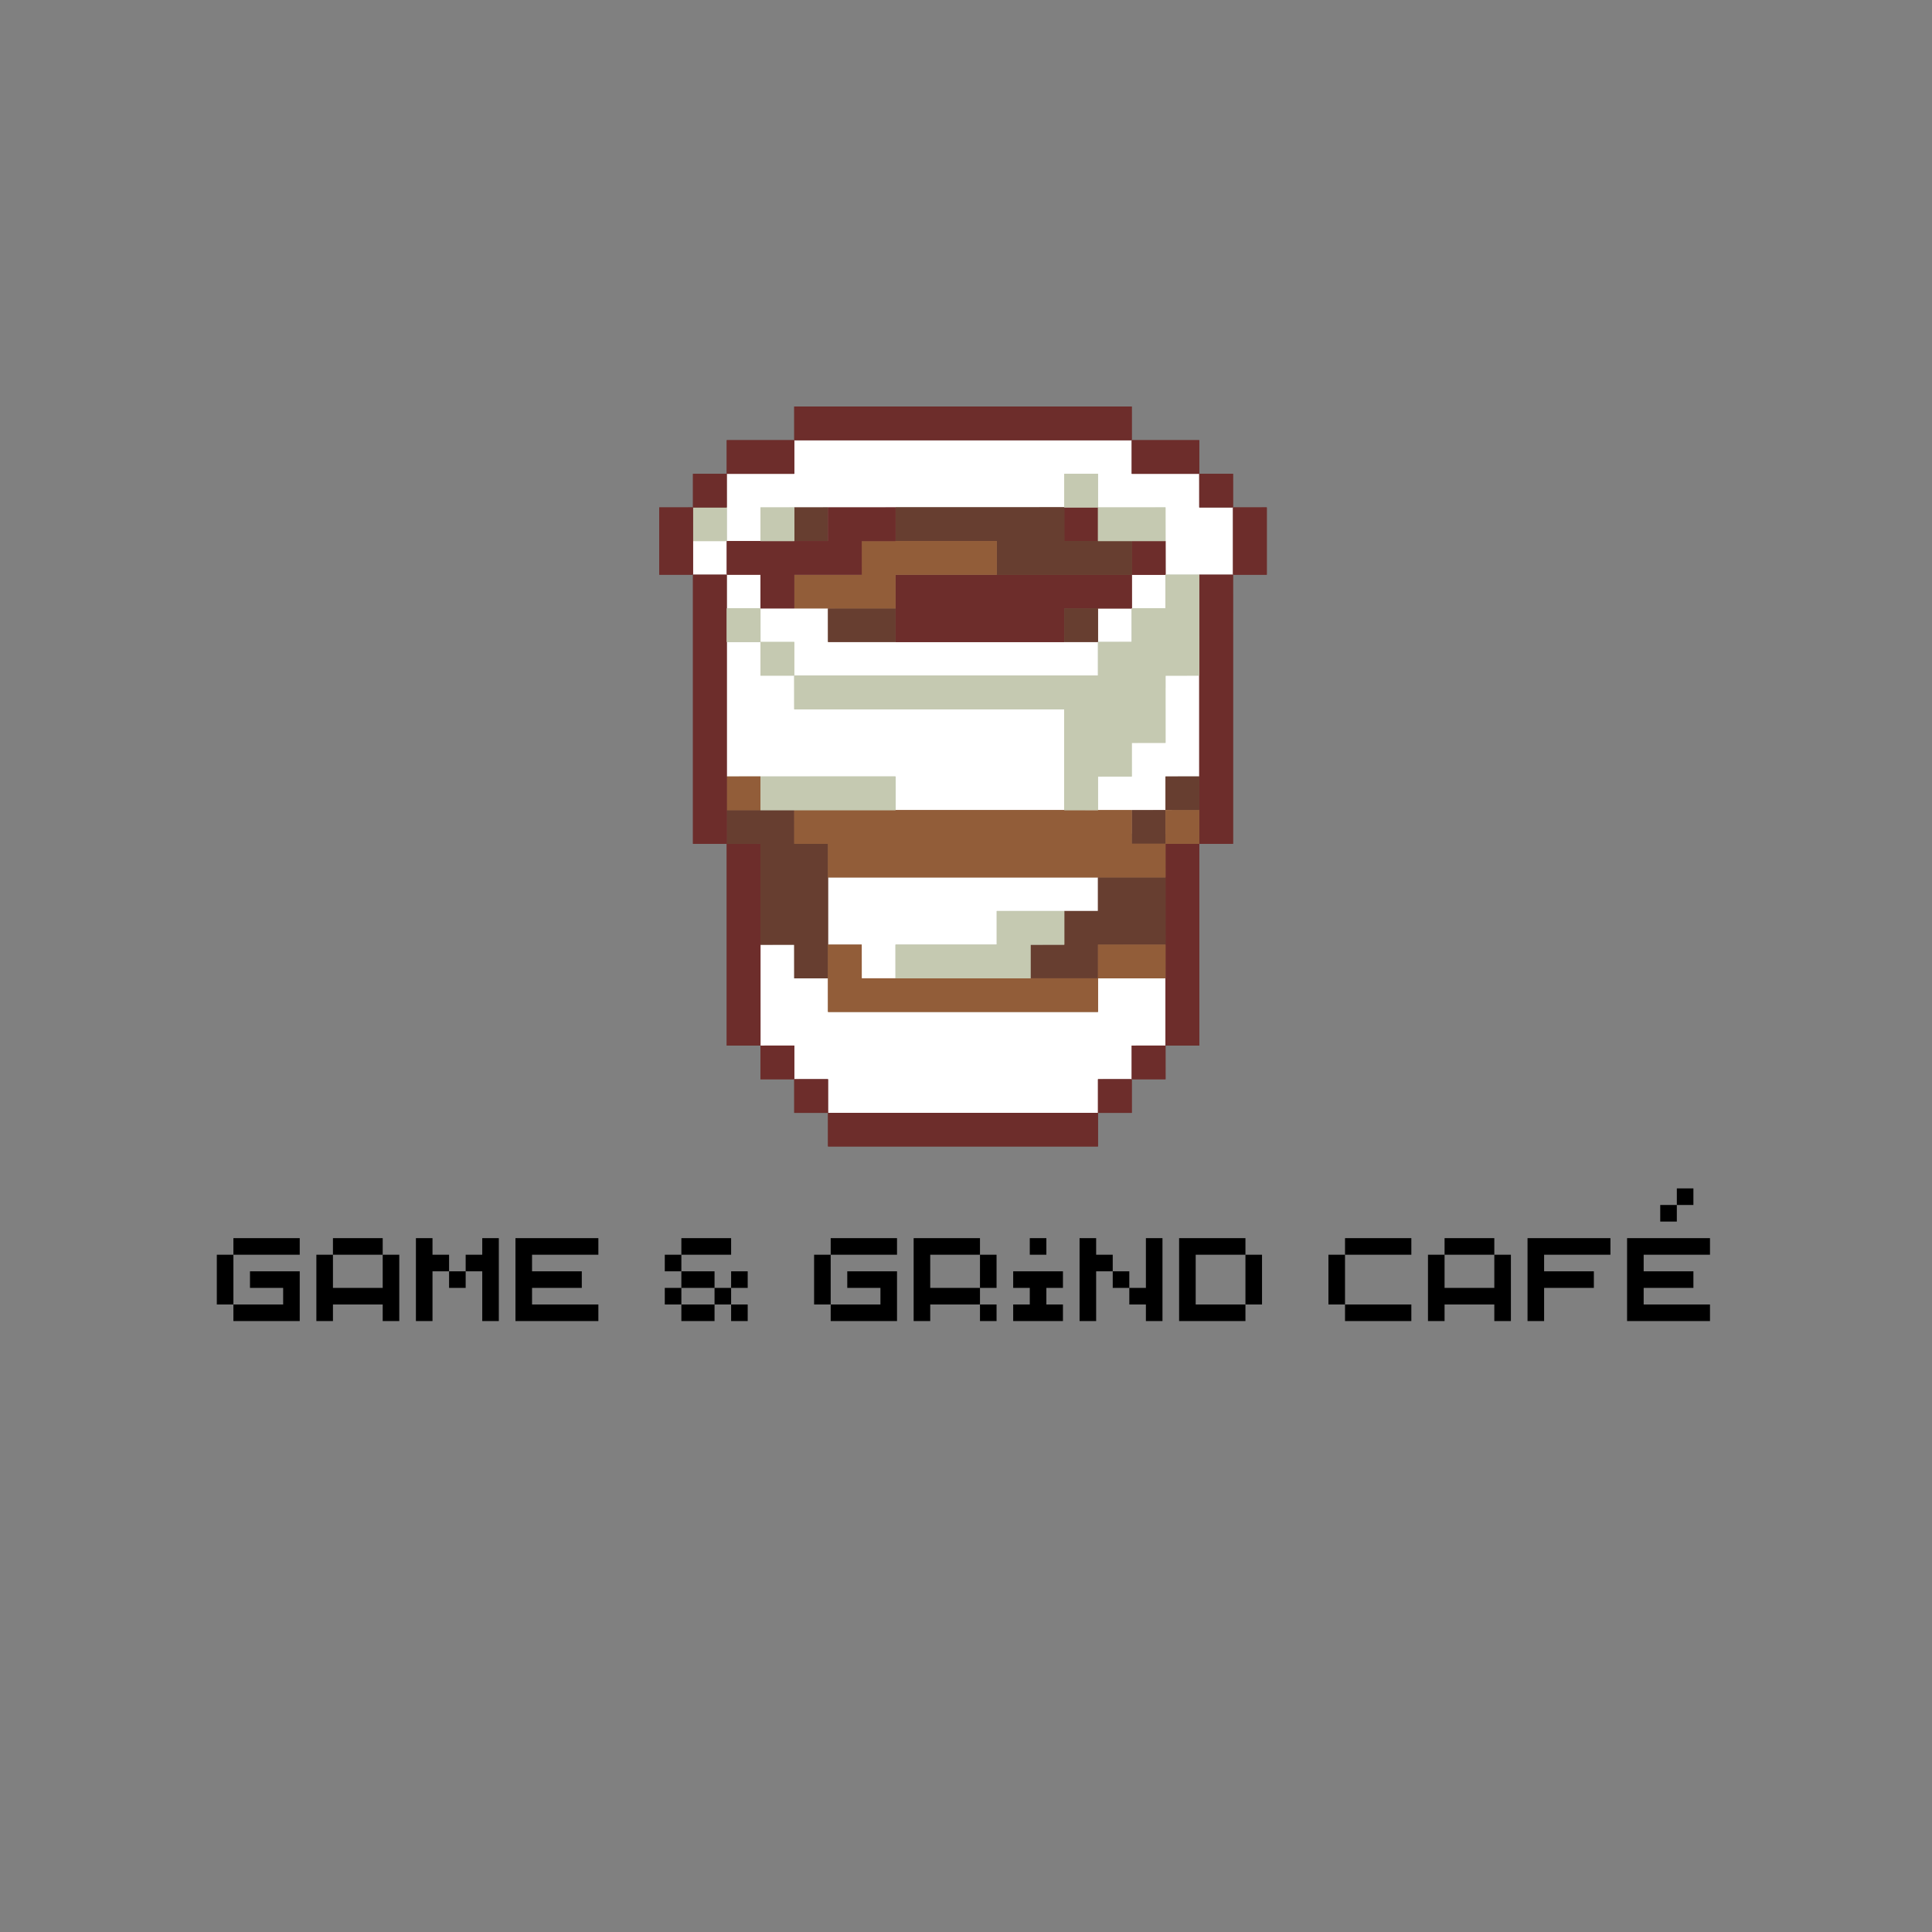 <svg xmlns="http://www.w3.org/2000/svg" xmlns:xlink="http://www.w3.org/1999/xlink" width="250" zoomAndPan="magnify" viewBox="0 0 187.5 187.5" height="250" preserveAspectRatio="xMidYMid meet" version="1.0"><rect x="0" y="0" width="187.5" height="187.5" fill="#808080" stroke="none"/><defs><g/><clipPath id="40b6646244"><path d="M 80.133 108 L 106.68 108 L 106.68 111.258 L 80.133 111.258 Z M 80.133 108 " clip-rule="nonzero"/></clipPath><clipPath id="7c638a9c1d"><path d="M 119.605 49.109 L 122.941 49.109 L 122.941 55.781 L 119.605 55.781 Z M 119.605 49.109 " clip-rule="nonzero"/></clipPath><clipPath id="3447cf81d8"><path d="M 77 39.449 L 110 39.449 L 110 43 L 77 43 Z M 77 39.449 " clip-rule="nonzero"/></clipPath><clipPath id="117f46b2fe"><path d="M 63.918 49 L 68 49 L 68 56 L 63.918 56 Z M 63.918 49 " clip-rule="nonzero"/></clipPath></defs><path fill="#ffffff" d="M 113.738 80.91 L 105.332 80.91 L 105.332 66.738 L 113.738 66.738 L 113.738 80.91 " fill-opacity="1" fill-rule="nonzero"/><path fill="#ffffff" d="M 83.629 94.949 L 83.629 91.68 L 80.359 91.684 L 80.355 85.152 L 106.559 85.148 L 106.562 88.414 L 96.734 88.418 L 96.738 91.68 L 86.91 91.684 L 86.91 94.949 L 83.629 94.949 " fill-opacity="1" fill-rule="nonzero"/><path fill="#ffffff" d="M 83.629 94.945 L 83.629 91.68 L 80.359 91.68 L 80.359 85.152 L 106.559 85.152 L 106.559 88.414 L 96.734 88.414 L 96.734 91.68 L 86.91 91.68 L 86.91 94.945 L 83.629 94.945 " fill-opacity="1" fill-rule="nonzero"/><path fill="#ffffff" d="M 113.113 75.363 L 113.113 65.566 L 116.387 65.562 L 116.391 75.363 L 113.113 75.363 " fill-opacity="1" fill-rule="nonzero"/><path fill="#ffffff" d="M 113.113 65.566 L 116.387 65.566 L 116.387 75.359 L 113.113 75.359 L 113.113 65.566 " fill-opacity="1" fill-rule="nonzero"/><path fill="#ffffff" d="M 80.359 108.004 L 80.355 104.738 L 77.082 104.738 L 77.078 101.473 L 73.805 101.477 L 73.805 91.68 L 77.082 91.68 L 77.082 94.945 L 80.359 94.941 L 80.359 98.207 L 106.559 98.203 L 106.559 94.945 L 113.113 94.941 L 113.117 101.473 L 109.836 101.477 L 109.84 104.738 L 106.559 104.738 L 106.562 108.004 L 80.359 108.004 " fill-opacity="1" fill-rule="nonzero"/><path fill="#ffffff" d="M 113.113 94.945 L 113.113 101.473 L 109.836 101.473 L 109.836 104.738 L 106.559 104.738 L 106.559 108.004 L 80.359 108.004 L 80.359 104.738 L 77.082 104.738 L 77.082 101.473 L 73.805 101.473 L 73.805 91.68 L 77.082 91.68 L 77.082 94.945 L 80.359 94.945 L 80.359 98.207 L 106.559 98.207 L 106.559 94.945 L 113.113 94.945 " fill-opacity="1" fill-rule="nonzero"/><path fill="#ffffff" d="M 86.91 78.625 L 86.906 75.359 L 70.531 75.363 L 70.531 62.301 L 73.805 62.301 L 73.805 59.043 L 70.531 59.043 L 70.531 55.773 L 67.254 55.777 L 67.254 52.512 L 70.531 52.508 L 70.531 45.984 L 77.082 45.98 L 77.078 42.719 L 109.836 42.719 L 109.84 45.984 L 116.387 45.98 L 116.391 49.246 L 119.664 49.242 L 119.668 55.773 L 113.113 55.777 L 113.117 59.043 L 109.836 59.043 L 109.84 62.301 L 106.559 62.305 L 106.562 65.566 L 77.082 65.57 L 77.082 68.832 L 103.289 68.828 L 103.289 78.625 L 86.91 78.625 " fill-opacity="1" fill-rule="nonzero"/><path fill="#ffffff" d="M 119.664 49.246 L 119.664 55.773 L 113.113 55.773 L 113.113 59.043 L 109.836 59.043 L 109.836 62.301 L 106.559 62.301 L 106.559 65.566 L 77.082 65.566 L 77.082 68.832 L 103.289 68.832 L 103.289 78.625 L 86.91 78.625 L 86.91 75.359 L 70.531 75.359 L 70.531 62.301 L 73.805 62.301 L 73.805 59.043 L 70.531 59.043 L 70.531 55.773 L 67.254 55.773 L 67.254 52.512 L 70.531 52.512 L 70.531 45.984 L 77.082 45.984 L 77.082 42.719 L 109.836 42.719 L 109.836 45.984 L 116.387 45.984 L 116.387 49.246 L 119.664 49.246 " fill-opacity="1" fill-rule="nonzero"/><g clip-path="url(#40b6646244)"><path fill="#6d2d2b" d="M 80.359 111.266 L 80.355 108.004 L 106.559 108 L 106.562 111.266 L 80.359 111.266 " fill-opacity="1" fill-rule="nonzero"/><path fill="#6d2d2b" d="M 106.559 108.004 L 106.559 111.266 L 80.359 111.266 L 80.359 108.004 L 106.559 108.004 " fill-opacity="1" fill-rule="nonzero"/></g><g clip-path="url(#7c638a9c1d)"><path fill="#6d2d2b" d="M 119.664 55.777 L 119.664 49.246 L 122.941 49.242 L 122.941 55.777 L 119.664 55.777 " fill-opacity="1" fill-rule="nonzero"/><path fill="#6d2d2b" d="M 122.941 49.246 L 122.941 55.773 L 119.664 55.773 L 119.664 49.246 L 122.941 49.246 " fill-opacity="1" fill-rule="nonzero"/></g><path fill="#6d2d2b" d="M 116.387 81.891 L 116.383 55.773 L 119.664 55.773 L 119.668 81.891 L 116.387 81.891 " fill-opacity="1" fill-rule="nonzero"/><path fill="#6d2d2b" d="M 119.664 55.773 L 119.664 81.887 L 116.387 81.887 L 116.387 55.773 L 119.664 55.773 " fill-opacity="1" fill-rule="nonzero"/><path fill="#6d2d2b" d="M 116.387 49.246 L 116.383 45.984 L 119.664 45.98 L 119.668 49.246 L 116.387 49.246 " fill-opacity="1" fill-rule="nonzero"/><path fill="#6d2d2b" d="M 119.664 45.984 L 119.664 49.246 L 116.387 49.246 L 116.387 45.984 L 119.664 45.984 " fill-opacity="1" fill-rule="nonzero"/><path fill="#6d2d2b" d="M 113.113 101.477 L 113.113 81.887 L 116.387 81.883 L 116.391 101.477 L 113.113 101.477 " fill-opacity="1" fill-rule="nonzero"/><path fill="#6d2d2b" d="M 116.387 81.887 L 116.387 101.473 L 113.113 101.473 L 113.113 81.887 L 116.387 81.887 " fill-opacity="1" fill-rule="nonzero"/><path fill="#6d2d2b" d="M 106.559 108.004 L 106.559 104.738 L 109.836 104.734 L 109.84 108.004 L 106.559 108.004 " fill-opacity="1" fill-rule="nonzero"/><path fill="#6d2d2b" d="M 106.559 104.738 L 109.836 104.738 L 109.836 108.004 L 106.559 108.004 L 106.559 104.738 " fill-opacity="1" fill-rule="nonzero"/><path fill="#6d2d2b" d="M 109.836 104.738 L 109.836 101.473 L 113.113 101.469 L 113.117 104.738 L 109.836 104.738 " fill-opacity="1" fill-rule="nonzero"/><path fill="#6d2d2b" d="M 113.113 101.473 L 113.113 104.738 L 109.836 104.738 L 109.836 101.473 L 113.113 101.473 " fill-opacity="1" fill-rule="nonzero"/><path fill="#6d2d2b" d="M 109.836 55.777 L 109.836 52.512 L 113.113 52.508 L 113.117 55.777 L 109.836 55.777 " fill-opacity="1" fill-rule="nonzero"/><path fill="#6d2d2b" d="M 109.836 55.777 L 109.836 52.512 L 113.113 52.508 L 113.117 55.777 L 109.836 55.777 " fill-opacity="1" fill-rule="nonzero"/><path fill="#6d2d2b" d="M 113.113 52.512 L 113.113 55.773 L 109.836 55.773 L 109.836 52.512 L 113.113 52.512 " fill-opacity="1" fill-rule="nonzero"/><path fill="#6d2d2b" d="M 109.836 45.984 L 109.836 42.719 L 116.387 42.719 L 116.391 45.984 L 109.836 45.984 " fill-opacity="1" fill-rule="nonzero"/><path fill="#6d2d2b" d="M 116.387 42.719 L 116.387 45.984 L 109.836 45.984 L 109.836 42.719 L 116.387 42.719 " fill-opacity="1" fill-rule="nonzero"/><path fill="#6d2d2b" d="M 86.91 62.305 L 86.906 55.773 L 109.836 55.773 L 109.84 59.043 L 103.289 59.043 L 103.289 62.305 L 86.91 62.305 " fill-opacity="1" fill-rule="nonzero"/><path fill="#6d2d2b" d="M 86.91 62.305 L 86.906 55.773 L 109.836 55.773 L 109.84 59.043 L 103.289 59.043 L 103.289 62.305 L 86.91 62.305 " fill-opacity="1" fill-rule="nonzero"/><path fill="#6d2d2b" d="M 109.836 55.773 L 109.836 59.043 L 103.289 59.043 L 103.289 62.301 L 86.91 62.301 L 86.91 55.773 L 109.836 55.773 " fill-opacity="1" fill-rule="nonzero"/><path fill="#6d2d2b" d="M 103.289 52.512 L 103.285 49.246 L 106.559 49.242 L 106.562 52.512 L 103.289 52.512 " fill-opacity="1" fill-rule="nonzero"/><path fill="#6d2d2b" d="M 103.289 52.512 L 103.285 49.246 L 106.559 49.242 L 106.562 52.512 L 103.289 52.512 " fill-opacity="1" fill-rule="nonzero"/><path fill="#6d2d2b" d="M 106.559 49.246 L 106.559 52.512 L 103.289 52.512 L 103.289 49.246 L 106.559 49.246 " fill-opacity="1" fill-rule="nonzero"/><path fill="#6d2d2b" d="M 77.082 108.004 L 77.078 104.738 L 80.359 104.734 L 80.359 108.004 L 77.082 108.004 " fill-opacity="1" fill-rule="nonzero"/><path fill="#6d2d2b" d="M 80.359 104.738 L 80.359 108.004 L 77.082 108.004 L 77.082 104.738 L 80.359 104.738 " fill-opacity="1" fill-rule="nonzero"/><path fill="#6d2d2b" d="M 73.805 104.738 L 73.805 101.473 L 77.082 101.469 L 77.082 104.738 L 73.805 104.738 " fill-opacity="1" fill-rule="nonzero"/><path fill="#6d2d2b" d="M 77.082 101.473 L 77.082 104.738 L 73.805 104.738 L 73.805 101.473 L 77.082 101.473 " fill-opacity="1" fill-rule="nonzero"/><g clip-path="url(#3447cf81d8)"><path fill="#6d2d2b" d="M 77.082 42.723 L 77.078 39.453 L 109.836 39.449 L 109.84 42.723 L 77.082 42.723 " fill-opacity="1" fill-rule="nonzero"/><path fill="#6d2d2b" d="M 109.836 39.453 L 109.836 42.719 L 77.082 42.719 L 77.082 39.453 L 109.836 39.453 " fill-opacity="1" fill-rule="nonzero"/></g><path fill="#6d2d2b" d="M 70.531 101.477 L 70.531 81.887 L 73.805 81.883 L 73.809 101.477 L 70.531 101.477 " fill-opacity="1" fill-rule="nonzero"/><path fill="#6d2d2b" d="M 73.805 81.887 L 73.805 101.473 L 70.531 101.473 L 70.531 81.887 L 73.805 81.887 " fill-opacity="1" fill-rule="nonzero"/><path fill="#673e30" d="M 80.359 62.305 L 80.355 59.043 L 86.91 59.039 L 86.91 62.305 L 80.359 62.305 " fill-opacity="1" fill-rule="nonzero"/><path fill="#673e30" d="M 86.91 59.043 L 86.91 62.301 L 80.359 62.301 L 80.359 59.043 L 86.91 59.043 " fill-opacity="1" fill-rule="nonzero"/><path fill="#673e30" d="M 96.734 55.777 L 96.734 52.512 L 86.91 52.512 L 86.906 49.246 L 103.289 49.242 L 103.289 52.512 L 109.836 52.508 L 109.84 55.777 L 96.734 55.777 " fill-opacity="1" fill-rule="nonzero"/><path fill="#673e30" d="M 96.734 55.777 L 96.734 52.512 L 86.91 52.512 L 86.906 49.246 L 103.289 49.242 L 103.289 52.512 L 109.836 52.508 L 109.84 55.777 L 96.734 55.777 " fill-opacity="1" fill-rule="nonzero"/><path fill="#673e30" d="M 96.734 55.773 L 96.734 52.512 L 86.91 52.512 L 86.91 49.246 L 103.289 49.246 L 103.289 52.512 L 109.836 52.512 L 109.836 55.773 L 96.734 55.773 " fill-opacity="1" fill-rule="nonzero"/><path fill="#673e30" d="M 77.082 52.512 L 77.078 49.246 L 80.359 49.242 L 80.359 52.512 L 77.082 52.512 " fill-opacity="1" fill-rule="nonzero"/><path fill="#673e30" d="M 80.359 52.512 L 77.082 52.512 L 77.082 49.246 L 80.359 49.246 L 80.359 52.512 " fill-opacity="1" fill-rule="nonzero"/><path fill="#673e30" d="M 77.082 94.949 L 77.078 91.68 L 73.805 91.684 L 73.805 81.887 L 70.531 81.891 L 70.531 78.625 L 77.082 78.621 L 77.082 81.887 L 80.359 81.883 L 80.359 94.949 L 77.082 94.949 " fill-opacity="1" fill-rule="nonzero"/><path fill="#673e30" d="M 77.082 81.887 L 80.359 81.887 L 80.359 94.945 L 77.082 94.945 L 77.082 91.68 L 73.805 91.68 L 73.805 81.887 L 70.531 81.887 L 70.531 78.625 L 77.082 78.625 L 77.082 81.887 " fill-opacity="1" fill-rule="nonzero"/><path fill="#673e30" d="M 103.289 62.305 L 103.285 59.043 L 106.559 59.039 L 106.562 62.305 L 103.289 62.305 " fill-opacity="1" fill-rule="nonzero"/><path fill="#673e30" d="M 103.289 59.043 L 106.559 59.043 L 106.559 62.301 L 103.289 62.301 L 103.289 59.043 " fill-opacity="1" fill-rule="nonzero"/><path fill="#673e30" d="M 100.012 94.949 L 100.008 91.68 L 103.289 91.68 L 103.285 88.414 L 106.559 88.414 L 106.559 85.152 L 113.113 85.148 L 113.117 91.68 L 106.559 91.684 L 106.562 94.949 L 100.012 94.949 " fill-opacity="1" fill-rule="nonzero"/><path fill="#673e30" d="M 113.113 85.152 L 113.113 91.68 L 106.559 91.68 L 106.559 94.945 L 100.012 94.945 L 100.012 91.68 L 103.289 91.68 L 103.289 88.414 L 106.559 88.414 L 106.559 85.152 L 113.113 85.152 " fill-opacity="1" fill-rule="nonzero"/><path fill="#673e30" d="M 109.836 81.891 L 109.836 78.625 L 113.113 78.621 L 113.117 81.891 L 109.836 81.891 " fill-opacity="1" fill-rule="nonzero"/><path fill="#673e30" d="M 109.836 78.625 L 113.113 78.625 L 113.113 81.887 L 109.836 81.887 L 109.836 78.625 " fill-opacity="1" fill-rule="nonzero"/><path fill="#673e30" d="M 113.113 78.625 L 113.113 75.359 L 116.387 75.355 L 116.391 78.625 L 113.113 78.625 " fill-opacity="1" fill-rule="nonzero"/><path fill="#673e30" d="M 116.387 75.359 L 116.387 78.625 L 113.113 78.625 L 113.113 75.359 L 116.387 75.359 " fill-opacity="1" fill-rule="nonzero"/><path fill="#925d39" d="M 70.531 78.625 L 70.531 75.359 L 73.805 75.355 L 73.809 78.625 L 70.531 78.625 " fill-opacity="1" fill-rule="nonzero"/><path fill="#925d39" d="M 70.531 75.359 L 73.805 75.359 L 73.805 78.625 L 70.531 78.625 L 70.531 75.359 " fill-opacity="1" fill-rule="nonzero"/><path fill="#925d39" d="M 77.082 59.043 L 77.078 55.773 L 83.629 55.773 L 83.629 52.512 L 96.734 52.508 L 96.738 55.773 L 86.91 55.777 L 86.91 59.043 L 77.082 59.043 " fill-opacity="1" fill-rule="nonzero"/><path fill="#925d39" d="M 77.082 59.043 L 77.082 55.773 L 83.629 55.773 L 83.629 52.512 L 96.734 52.512 L 96.734 55.773 L 86.91 55.773 L 86.91 59.043 L 77.082 59.043 " fill-opacity="1" fill-rule="nonzero"/><path fill="#925d39" d="M 80.359 85.152 L 80.355 81.887 L 77.082 81.891 L 77.078 78.625 L 109.836 78.621 L 109.84 81.887 L 113.113 81.883 L 113.117 85.152 L 80.359 85.152 " fill-opacity="1" fill-rule="nonzero"/><path fill="#925d39" d="M 109.836 81.887 L 113.113 81.887 L 113.113 85.152 L 80.359 85.152 L 80.359 81.887 L 77.082 81.887 L 77.082 78.625 L 109.836 78.625 L 109.836 81.887 " fill-opacity="1" fill-rule="nonzero"/><path fill="#925d39" d="M 80.359 98.207 L 80.355 91.68 L 83.629 91.68 L 83.633 94.945 L 106.559 94.941 L 106.562 98.207 L 80.359 98.207 " fill-opacity="1" fill-rule="nonzero"/><path fill="#925d39" d="M 106.559 94.945 L 106.559 98.207 L 80.359 98.207 L 80.359 91.68 L 83.629 91.68 L 83.629 94.945 L 106.559 94.945 " fill-opacity="1" fill-rule="nonzero"/><path fill="#925d39" d="M 113.113 81.891 L 113.113 78.625 L 116.387 78.621 L 116.391 81.891 L 113.113 81.891 " fill-opacity="1" fill-rule="nonzero"/><path fill="#925d39" d="M 116.387 78.625 L 116.387 81.887 L 113.113 81.887 L 113.113 78.625 L 116.387 78.625 " fill-opacity="1" fill-rule="nonzero"/><path fill="#925d39" d="M 106.559 94.949 L 106.559 91.68 L 113.113 91.68 L 113.117 94.949 L 106.559 94.949 " fill-opacity="1" fill-rule="nonzero"/><path fill="#925d39" d="M 113.113 91.68 L 113.113 94.945 L 106.559 94.945 L 106.559 91.68 L 113.113 91.68 " fill-opacity="1" fill-rule="nonzero"/><path fill="#6d2d2b" d="M 73.805 59.043 L 73.805 55.773 L 70.531 55.777 L 70.531 52.512 L 80.359 52.508 L 80.355 49.246 L 86.91 49.242 L 86.91 52.512 L 83.629 52.512 L 83.633 55.773 L 77.082 55.777 L 77.082 59.043 L 73.805 59.043 " fill-opacity="1" fill-rule="nonzero"/><path fill="#6d2d2b" d="M 86.91 49.246 L 86.91 52.512 L 83.629 52.512 L 83.629 55.773 L 77.082 55.773 L 77.082 59.043 L 73.805 59.043 L 73.805 55.773 L 70.531 55.773 L 70.531 52.512 L 80.359 52.512 L 80.359 49.246 L 86.91 49.246 " fill-opacity="1" fill-rule="nonzero"/><path fill="#6d2d2b" d="M 70.531 45.984 L 70.531 42.719 L 77.082 42.719 L 77.082 45.984 L 70.531 45.984 " fill-opacity="1" fill-rule="nonzero"/><path fill="#6d2d2b" d="M 77.082 42.719 L 77.082 45.984 L 70.531 45.984 L 70.531 42.719 L 77.082 42.719 " fill-opacity="1" fill-rule="nonzero"/><path fill="#6d2d2b" d="M 67.254 81.891 L 67.254 55.773 L 70.531 55.773 L 70.535 81.891 L 67.254 81.891 " fill-opacity="1" fill-rule="nonzero"/><path fill="#6d2d2b" d="M 70.531 55.773 L 70.531 81.887 L 67.254 81.887 L 67.254 55.773 L 70.531 55.773 " fill-opacity="1" fill-rule="nonzero"/><path fill="#c5c9b1" d="M 103.289 78.625 L 103.285 68.832 L 77.082 68.836 L 77.078 65.566 L 106.559 65.562 L 106.559 62.301 L 109.836 62.301 L 109.836 59.043 L 113.113 59.039 L 113.113 55.773 L 116.387 55.773 L 116.391 65.566 L 113.113 65.57 L 113.117 72.094 L 109.836 72.098 L 109.84 75.359 L 106.559 75.363 L 106.562 78.625 L 103.289 78.625 " fill-opacity="1" fill-rule="nonzero"/><path fill="#c5c9b1" d="M 116.387 55.773 L 116.387 65.566 L 113.113 65.566 L 113.113 72.094 L 109.836 72.094 L 109.836 75.359 L 106.559 75.359 L 106.559 78.625 L 103.289 78.625 L 103.289 68.832 L 77.082 68.832 L 77.082 65.566 L 106.559 65.566 L 106.559 62.301 L 109.836 62.301 L 109.836 59.043 L 113.113 59.043 L 113.113 55.773 L 116.387 55.773 " fill-opacity="1" fill-rule="nonzero"/><path fill="#c5c9b1" d="M 106.559 52.512 L 106.559 49.246 L 113.113 49.242 L 113.117 52.512 L 106.559 52.512 " fill-opacity="1" fill-rule="nonzero"/><path fill="#c5c9b1" d="M 106.559 52.512 L 106.559 49.246 L 113.113 49.246 L 113.113 52.512 L 106.559 52.512 " fill-opacity="1" fill-rule="nonzero"/><path fill="#c5c9b1" d="M 86.91 94.949 L 86.906 91.68 L 96.734 91.68 L 96.734 88.414 L 103.289 88.414 L 103.289 91.68 L 100.012 91.684 L 100.012 94.949 L 86.91 94.949 " fill-opacity="1" fill-rule="nonzero"/><path fill="#c5c9b1" d="M 103.289 88.414 L 103.289 91.68 L 100.012 91.68 L 100.012 94.945 L 86.91 94.945 L 86.91 91.68 L 96.734 91.68 L 96.734 88.414 L 103.289 88.414 " fill-opacity="1" fill-rule="nonzero"/><path fill="#c5c9b1" d="M 70.531 62.305 L 70.531 59.043 L 73.805 59.039 L 73.809 62.305 L 70.531 62.305 " fill-opacity="1" fill-rule="nonzero"/><path fill="#c5c9b1" d="M 73.805 59.043 L 73.805 62.301 L 70.531 62.301 L 70.531 59.043 L 73.805 59.043 " fill-opacity="1" fill-rule="nonzero"/><path fill="#c5c9b1" d="M 73.805 65.57 L 73.805 62.301 L 77.082 62.301 L 77.082 65.57 L 73.805 65.57 " fill-opacity="1" fill-rule="nonzero"/><path fill="#c5c9b1" d="M 77.082 62.301 L 77.082 65.566 L 73.805 65.566 L 73.805 62.301 L 77.082 62.301 " fill-opacity="1" fill-rule="nonzero"/><path fill="#c5c9b1" d="M 103.289 49.246 L 103.285 45.984 L 106.559 45.98 L 106.562 49.246 L 103.289 49.246 " fill-opacity="1" fill-rule="nonzero"/><path fill="#c5c9b1" d="M 106.559 49.246 L 103.289 49.246 L 103.289 45.984 L 106.559 45.984 L 106.559 49.246 " fill-opacity="1" fill-rule="nonzero"/><path fill="#c5c9b1" d="M 67.254 52.512 L 67.254 49.246 L 70.531 49.242 L 70.535 52.512 L 67.254 52.512 " fill-opacity="1" fill-rule="nonzero"/><path fill="#c5c9b1" d="M 70.531 52.512 L 67.254 52.512 L 67.254 49.246 L 70.531 49.246 L 70.531 52.512 " fill-opacity="1" fill-rule="nonzero"/><path fill="#c5c9b1" d="M 73.805 52.512 L 73.805 49.246 L 77.082 49.242 L 77.082 52.512 L 73.805 52.512 " fill-opacity="1" fill-rule="nonzero"/><path fill="#c5c9b1" d="M 77.082 52.512 L 73.805 52.512 L 73.805 49.246 L 77.082 49.246 L 77.082 52.512 " fill-opacity="1" fill-rule="nonzero"/><path fill="#c5c9b1" d="M 73.805 78.625 L 73.805 75.359 L 86.91 75.355 L 86.91 78.625 L 73.805 78.625 " fill-opacity="1" fill-rule="nonzero"/><path fill="#c5c9b1" d="M 86.91 78.625 L 73.805 78.625 L 73.805 75.359 L 86.91 75.359 L 86.91 78.625 " fill-opacity="1" fill-rule="nonzero"/><path fill="#6d2d2b" d="M 67.254 49.246 L 67.254 45.984 L 70.531 45.98 L 70.535 49.246 L 67.254 49.246 " fill-opacity="1" fill-rule="nonzero"/><path fill="#6d2d2b" d="M 70.531 45.984 L 70.531 49.246 L 67.254 49.246 L 67.254 45.984 L 70.531 45.984 " fill-opacity="1" fill-rule="nonzero"/><g clip-path="url(#117f46b2fe)"><path fill="#6d2d2b" d="M 63.98 55.777 L 63.977 49.246 L 67.254 49.242 L 67.258 55.777 L 63.98 55.777 " fill-opacity="1" fill-rule="nonzero"/><path fill="#6d2d2b" d="M 67.254 49.246 L 67.254 55.773 L 63.98 55.773 L 63.98 49.246 L 67.254 49.246 " fill-opacity="1" fill-rule="nonzero"/></g><g fill="#000000" fill-opacity="1"><g transform="translate(20.23, 128.209)"><g><path d="M 2.422 0 L 2.422 -1.609 L 7.25 -1.609 L 7.25 -3.219 L 4.031 -3.219 L 4.031 -4.828 L 8.859 -4.828 L 8.859 0 Z M 0.812 -1.609 L 0.812 -6.438 L 2.422 -6.438 L 2.422 -1.609 Z M 2.422 -6.438 L 2.422 -8.047 L 8.859 -8.047 L 8.859 -6.438 Z M 2.422 -6.438 "/></g></g></g><g fill="#000000" fill-opacity="1"><g transform="translate(29.891, 128.209)"><g><path d="M 0.812 0 L 0.812 -6.438 L 2.422 -6.438 L 2.422 -3.219 L 7.25 -3.219 L 7.25 -6.438 L 8.859 -6.438 L 8.859 0 L 7.25 0 L 7.25 -1.609 L 2.422 -1.609 L 2.422 0 Z M 2.422 -6.438 L 2.422 -8.047 L 7.25 -8.047 L 7.25 -6.438 Z M 2.422 -6.438 "/></g></g></g><g fill="#000000" fill-opacity="1"><g transform="translate(39.552, 128.209)"><g><path d="M 7.25 0 L 7.25 -4.828 L 5.641 -4.828 L 5.641 -6.438 L 7.25 -6.438 L 7.25 -8.047 L 8.859 -8.047 L 8.859 0 Z M 0.812 0 L 0.812 -8.047 L 2.422 -8.047 L 2.422 -6.438 L 4.031 -6.438 L 4.031 -4.828 L 2.422 -4.828 L 2.422 0 Z M 4.031 -3.219 L 4.031 -4.828 L 5.641 -4.828 L 5.641 -3.219 Z M 4.031 -3.219 "/></g></g></g><g fill="#000000" fill-opacity="1"><g transform="translate(49.213, 128.209)"><g><path d="M 0.812 0 L 0.812 -8.047 L 8.859 -8.047 L 8.859 -6.438 L 2.422 -6.438 L 2.422 -4.828 L 7.25 -4.828 L 7.25 -3.219 L 2.422 -3.219 L 2.422 -1.609 L 8.859 -1.609 L 8.859 0 Z M 0.812 0 "/></g></g></g><g fill="#000000" fill-opacity="1"><g transform="translate(58.874, 128.209)"><g/></g></g><g fill="#000000" fill-opacity="1"><g transform="translate(63.705, 128.209)"><g><path d="M 2.422 -6.438 L 2.422 -4.828 L 0.812 -4.828 L 0.812 -6.438 Z M 0.812 -1.609 L 0.812 -3.219 L 2.422 -3.219 L 2.422 -1.609 Z M 2.422 0 L 2.422 -1.609 L 5.641 -1.609 L 5.641 0 Z M 2.422 -3.219 L 2.422 -4.828 L 5.641 -4.828 L 5.641 -3.219 Z M 2.422 -6.438 L 2.422 -8.047 L 7.25 -8.047 L 7.25 -6.438 Z M 5.641 -1.609 L 5.641 -3.219 L 7.25 -3.219 L 7.25 -1.609 Z M 7.25 0 L 7.25 -1.609 L 8.859 -1.609 L 8.859 0 Z M 7.25 -3.219 L 7.25 -4.828 L 8.859 -4.828 L 8.859 -3.219 Z M 7.25 -3.219 "/></g></g></g><g fill="#000000" fill-opacity="1"><g transform="translate(73.366, 128.209)"><g/></g></g><g fill="#000000" fill-opacity="1"><g transform="translate(78.196, 128.209)"><g><path d="M 2.422 0 L 2.422 -1.609 L 7.25 -1.609 L 7.25 -3.219 L 4.031 -3.219 L 4.031 -4.828 L 8.859 -4.828 L 8.859 0 Z M 0.812 -1.609 L 0.812 -6.438 L 2.422 -6.438 L 2.422 -1.609 Z M 2.422 -6.438 L 2.422 -8.047 L 8.859 -8.047 L 8.859 -6.438 Z M 2.422 -6.438 "/></g></g></g><g fill="#000000" fill-opacity="1"><g transform="translate(87.857, 128.209)"><g><path d="M 0.812 0 L 0.812 -8.047 L 7.25 -8.047 L 7.25 -6.438 L 2.422 -6.438 L 2.422 -3.219 L 7.25 -3.219 L 7.25 -1.609 L 2.422 -1.609 L 2.422 0 Z M 7.25 0 L 7.25 -1.609 L 8.859 -1.609 L 8.859 0 Z M 7.25 -3.219 L 7.25 -6.438 L 8.859 -6.438 L 8.859 -3.219 Z M 7.25 -3.219 "/></g></g></g><g fill="#000000" fill-opacity="1"><g transform="translate(97.518, 128.209)"><g><path d="M 0.812 0 L 0.812 -1.609 L 2.422 -1.609 L 2.422 -3.219 L 0.812 -3.219 L 0.812 -4.828 L 5.641 -4.828 L 5.641 -3.219 L 4.031 -3.219 L 4.031 -1.609 L 5.641 -1.609 L 5.641 0 Z M 2.422 -6.438 L 2.422 -8.047 L 4.031 -8.047 L 4.031 -6.438 Z M 2.422 -6.438 "/></g></g></g><g fill="#000000" fill-opacity="1"><g transform="translate(103.959, 128.209)"><g><path d="M 7.25 0 L 7.25 -1.609 L 5.641 -1.609 L 5.641 -3.219 L 7.25 -3.219 L 7.25 -8.047 L 8.859 -8.047 L 8.859 0 Z M 0.812 0 L 0.812 -8.047 L 2.422 -8.047 L 2.422 -6.438 L 4.031 -6.438 L 4.031 -4.828 L 2.422 -4.828 L 2.422 0 Z M 4.031 -3.219 L 4.031 -4.828 L 5.641 -4.828 L 5.641 -3.219 Z M 4.031 -3.219 "/></g></g></g><g fill="#000000" fill-opacity="1"><g transform="translate(113.62, 128.209)"><g><path d="M 0.812 0 L 0.812 -8.047 L 7.25 -8.047 L 7.25 -6.438 L 2.422 -6.438 L 2.422 -1.609 L 7.25 -1.609 L 7.25 0 Z M 7.25 -1.609 L 7.25 -6.438 L 8.859 -6.438 L 8.859 -1.609 Z M 7.25 -1.609 "/></g></g></g><g fill="#000000" fill-opacity="1"><g transform="translate(123.281, 128.209)"><g/></g></g><g fill="#000000" fill-opacity="1"><g transform="translate(128.112, 128.209)"><g><path d="M 2.422 -6.438 L 2.422 -1.609 L 0.812 -1.609 L 0.812 -6.438 Z M 2.422 0 L 2.422 -1.609 L 8.859 -1.609 L 8.859 0 Z M 2.422 -6.438 L 2.422 -8.047 L 8.859 -8.047 L 8.859 -6.438 Z M 2.422 -6.438 "/></g></g></g><g fill="#000000" fill-opacity="1"><g transform="translate(137.773, 128.209)"><g><path d="M 0.812 0 L 0.812 -6.438 L 2.422 -6.438 L 2.422 -3.219 L 7.25 -3.219 L 7.25 -6.438 L 8.859 -6.438 L 8.859 0 L 7.25 0 L 7.25 -1.609 L 2.422 -1.609 L 2.422 0 Z M 2.422 -6.438 L 2.422 -8.047 L 7.25 -8.047 L 7.25 -6.438 Z M 2.422 -6.438 "/></g></g></g><g fill="#000000" fill-opacity="1"><g transform="translate(147.434, 128.209)"><g><path d="M 0.812 0 L 0.812 -8.047 L 8.859 -8.047 L 8.859 -6.438 L 2.422 -6.438 L 2.422 -4.828 L 7.25 -4.828 L 7.25 -3.219 L 2.422 -3.219 L 2.422 0 Z M 0.812 0 "/></g></g></g><g fill="#000000" fill-opacity="1"><g transform="translate(157.095, 128.209)"><g><path d="M 0.812 0 L 0.812 -8.047 L 8.859 -8.047 L 8.859 -6.438 L 2.422 -6.438 L 2.422 -4.828 L 7.25 -4.828 L 7.25 -3.219 L 2.422 -3.219 L 2.422 -1.609 L 8.859 -1.609 L 8.859 0 Z M 4.031 -9.656 L 4.031 -11.266 L 5.641 -11.266 L 5.641 -9.656 Z M 5.641 -11.266 L 5.641 -12.875 L 7.25 -12.875 L 7.25 -11.266 Z M 5.641 -11.266 "/></g></g></g></svg>